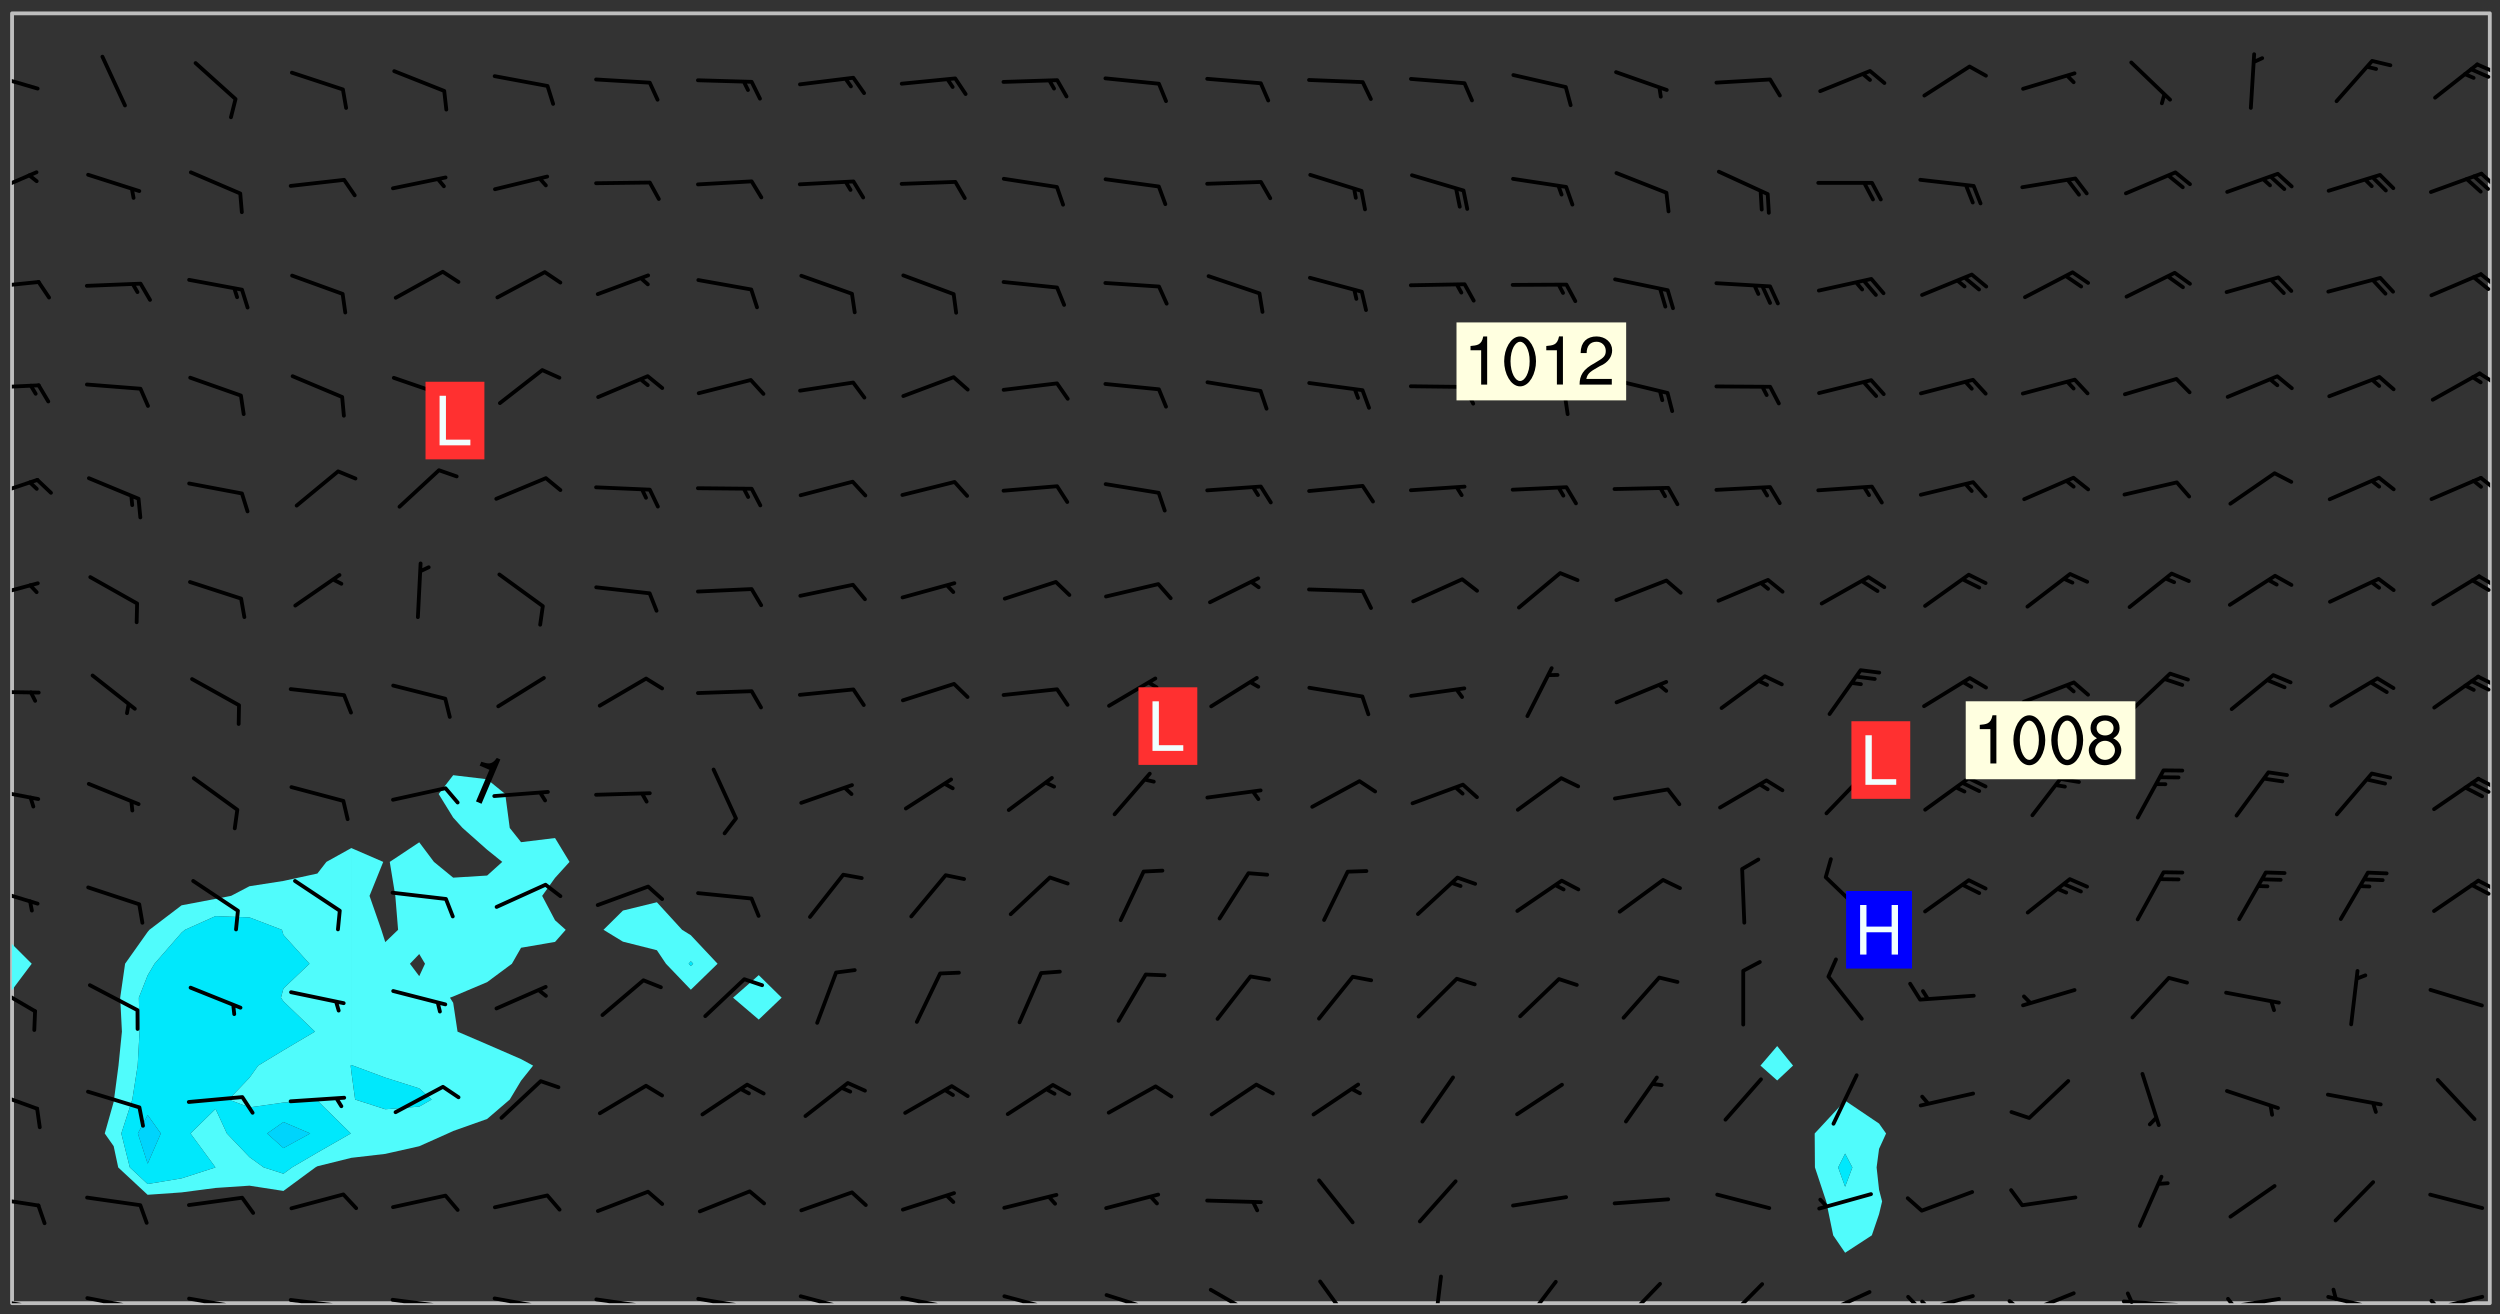<svg xmlns="http://www.w3.org/2000/svg" role="img" xmlns:xlink="http://www.w3.org/1999/xlink" viewBox="142.45 309.95 326.84 171.84"><rect x="142.45" y="309.95" width="326.84" height="171.84" fill="#333333" stroke="none"/><defs><clipPath id="a"><path d="M144 439h1v41.328h-1zm0 0"/></clipPath><clipPath id="b"><path d="M144 311.672h1V434h-1zm0 0"/></clipPath><clipPath id="c"><path d="M144 311.672h324v168.656H144zm0 0"/></clipPath><clipPath id="d"><path d="M467 311.672h1v168.656h-1zm0 0"/></clipPath><clipPath id="e"><path d="M144 479h4v1.328h-4zm0 0"/></clipPath><clipPath id="f"><path d="M147 480h2v.328h-2zm0 0"/></clipPath><clipPath id="g"><path d="M153 479h9v1.328h-9zm0 0"/></clipPath><clipPath id="h"><path d="M160 480h2v.328h-2zm0 0"/></clipPath><clipPath id="i"><path d="M166 479h9v1.328h-9zm0 0"/></clipPath><clipPath id="j"><path d="M173 480h3v.328h-3zm0 0"/></clipPath><clipPath id="k"><path d="M180 479h8v1.328h-8zm0 0"/></clipPath><clipPath id="l"><path d="M187 480h2v.328h-2zm0 0"/></clipPath><clipPath id="m"><path d="M193 479h8v1.328h-8zm0 0"/></clipPath><clipPath id="n"><path d="M200 480h2v.328h-2zm0 0"/></clipPath><clipPath id="o"><path d="M206 479h9v1.328h-9zm0 0"/></clipPath><clipPath id="p"><path d="M213 480h3v.328h-3zm0 0"/></clipPath><clipPath id="q"><path d="M220 479h8v1.328h-8zm0 0"/></clipPath><clipPath id="r"><path d="M226 480h2v.328h-2zm0 0"/></clipPath><clipPath id="s"><path d="M233 479h8v1.328h-8zm0 0"/></clipPath><clipPath id="t"><path d="M240 480h2v.328h-2zm0 0"/></clipPath><clipPath id="u"><path d="M246 479h9v1.328h-9zm0 0"/></clipPath><clipPath id="v"><path d="M252 480h2v.328h-2zm0 0"/></clipPath><clipPath id="w"><path d="M260 479h8v1.328h-8zm0 0"/></clipPath><clipPath id="x"><path d="M266 480h1v.328h-1zm0 0"/></clipPath><clipPath id="y"><path d="M273 479h8v1.328h-8zm0 0"/></clipPath><clipPath id="z"><path d="M279 480h2v.328h-2zm0 0"/></clipPath><clipPath id="A"><path d="M286 479h9v1.328h-9zm0 0"/></clipPath><clipPath id="B"><path d="M292 480h2v.328h-2zm0 0"/></clipPath><clipPath id="C"><path d="M300 478h8v2.328h-8zm0 0"/></clipPath><clipPath id="D"><path d="M314 477h6v3.328h-6zm0 0"/></clipPath><clipPath id="E"><path d="M329 476h3v4.328h-3zm0 0"/></clipPath><clipPath id="F"><path d="M341 477h6v3.328h-6zm0 0"/></clipPath><clipPath id="G"><path d="M354 477h6v3.328h-6zm0 0"/></clipPath><clipPath id="H"><path d="M367 477h7v3.328h-7zm0 0"/></clipPath><clipPath id="I"><path d="M380 478h8v2.328h-8zm0 0"/></clipPath><clipPath id="J"><path d="M380 480h2v.328h-2zm0 0"/></clipPath><clipPath id="K"><path d="M393 479h8v1.328h-8zm0 0"/></clipPath><clipPath id="L"><path d="M391 479h3v1.328h-3zm0 0"/></clipPath><clipPath id="M"><path d="M393 479h2v1.328h-2zm0 0"/></clipPath><clipPath id="N"><path d="M406 478h8v2.328h-8zm0 0"/></clipPath><clipPath id="O"><path d="M404 479h4v1.328h-4zm0 0"/></clipPath><clipPath id="P"><path d="M419 479h9v1.328h-9zm0 0"/></clipPath><clipPath id="Q"><path d="M420 478h2v2.328h-2zm0 0"/></clipPath><clipPath id="R"><path d="M433 479h8v1.328h-8zm0 0"/></clipPath><clipPath id="S"><path d="M433 479h2v1.328h-2zm0 0"/></clipPath><clipPath id="T"><path d="M446 479h8v1.328h-8zm0 0"/></clipPath><clipPath id="U"><path d="M459 479h9v1.328h-9zm0 0"/></clipPath><clipPath id="V"><path d="M460 479h2v1.328h-2zm0 0"/></clipPath><clipPath id="W"><path d="M144 466h4v2h-4zm0 0"/></clipPath><clipPath id="X"><path d="M144 452h4v4h-4zm0 0"/></clipPath><clipPath id="Y"><path d="M144 438h4v5h-4zm0 0"/></clipPath><clipPath id="Z"><path d="M144 425h4v4h-4zm0 0"/></clipPath><clipPath id="aa"><path d="M466 424h2v3h-2zm0 0"/></clipPath><clipPath id="ab"><path d="M465 425h3v3h-3zm0 0"/></clipPath><clipPath id="ac"><path d="M144 412h4v3h-4zm0 0"/></clipPath><clipPath id="ad"><path d="M466 411h2v3h-2zm0 0"/></clipPath><clipPath id="ae"><path d="M465 412h3v2h-3zm0 0"/></clipPath><clipPath id="af"><path d="M144 400h4v1h-4zm0 0"/></clipPath><clipPath id="ag"><path d="M466 398h2v2h-2zm0 0"/></clipPath><clipPath id="ah"><path d="M465 398h3v3h-3zm0 0"/></clipPath><clipPath id="ai"><path d="M144 385h4v4h-4zm0 0"/></clipPath><clipPath id="aj"><path d="M466 385h2v2h-2zm0 0"/></clipPath><clipPath id="ak"><path d="M465 385h3v3h-3zm0 0"/></clipPath><clipPath id="al"><path d="M144 372h4v4h-4zm0 0"/></clipPath><clipPath id="am"><path d="M466 372h2v3h-2zm0 0"/></clipPath><clipPath id="an"><path d="M144 360h4v1h-4zm0 0"/></clipPath><clipPath id="ao"><path d="M466 358h2v3h-2zm0 0"/></clipPath><clipPath id="ap"><path d="M144 346h4v2h-4zm0 0"/></clipPath><clipPath id="aq"><path d="M466 345h2v3h-2zm0 0"/></clipPath><clipPath id="ar"><path d="M465 345h3v3h-3zm0 0"/></clipPath><clipPath id="as"><path d="M144 332h4v4h-4zm0 0"/></clipPath><clipPath id="at"><path d="M466 332h2v3h-2zm0 0"/></clipPath><clipPath id="au"><path d="M144 319h4v3h-4zm0 0"/></clipPath><clipPath id="av"><path d="M466 318h2v2h-2zm0 0"/></clipPath><clipPath id="aw"><path d="M465 318h3v3h-3zm0 0"/></clipPath><g id="ax" clip-path="url(#clip1)"><path fill="#fff" fill-opacity="0" fill-rule="evenodd" d="M0 0h1000v1000H0zm0 0"/><path fill="#d3d3d3" fill-opacity="0" fill-rule="evenodd" d="M162.152 355.867l-.234.293.059.234.117.172.176.234.293.348.113.059.117-.172.059-.234.176-.176.465-.176h.699l.234.293.289.816.059.176.176.23.352.234.699.699.172.176.234.348.234.41.289.582.41.465.23.234.234.176.117.23.176.293.172 1.164v.234l.059.289.059.117.117.117.348.41.117.172.176.176.176.234.117.172.172.352.059.234.234.406.234-.059-.176.176-.059.93h-.582l-.234-.113-.348.113-.117.117-.059.293-.059.176-.117.172-.465.293-.059.234-.059.113v.645l.059.172v.41l.059.059v.406l.059.406.117.176.059.059.23.641-.059.293v.699l-.059.582v.234l-.059.23-.055.352v1.922l.055.117h.426l-.367.117-.023.352.891 1.168 1.742.539 1.34.359v.539l.09.809.535.715 1.52.27.891-.086.09 1.164.535.18 1.16-.18 2.055-.984 1.16-.363 1.879-.176 1.695-.18-.18.719-1.516.086-1.25.09-.805.27-1.074.809.27.719.535.898-.18.625-.266.809.266 1.078.625.898.805.18 1.25-.18-.266.723.098.504.055.293v.172l.059.293v.406l.176.117.352.117h.406l.293-.176.113-.117.059-.117.117-.23.059-.176.352-.465.23-.176.176-.059.176.059.059.176.117.988.055.469.059.172.117.234.176.059.816.059h.289l.117.234.059.406.059.352v1.105l.117.293.117.348.289.699.176.352.582.754.352.176.172.059.469.234.641.465.348.234.293.176.293.055.23.062.816.348.293.176.113.172.352.352.117.176.523.641v.289l.059.352v.348l.059.352.059.289.117.059.172.059h.176l.582.234.176.117.176.289.176.234.113.234.293.23.117.117v.41l.059.055.289.234.234.117.059.117.117.172.059.117.23.234.059.176.234.059.117.059-.117.113-.059.117v.117l-.117.293-.117.289v.582l.176.117.117.059.059.117.117.117.113.059.176.348.059.352.059.406v.176l-.059.176-.117.699v.172l.117.176.293.293h.406l.176.117.117.172.117.293v.234h-.527l-.23-.234h-.234l-.176.059-.059.699.059.348.117.176.176.41.117.23.289.469.176.055h.523l.234.059.758.641.059.293v.234l.059.059.23.348v.352l-.117.172v.293l.293.289.293.176.172.059.293.176.293.117.582.406.289.234.293.176.219.16.016.012.23.176.641.523.176.234.117.176.176.176.113.172v.641l.117.176.469.117.582.117.234.059.23.113.293.117.113.059.586.352.289.172.176.062.176.055.176.059.699.352.289.176.234.055.289.176.234.117.641.406.293.117.172.059.234.059.41.059.23.059.234.117.059.172-.41.176.469.059.059.293.113.234.176.055.234.059.176.059.406.117.641.234.117.172.059.234v.176l-.059.117-.059.406.234.234.117.059.348.117.641.23.176.117.289.117.176.176.234.465.582 1.105.176.176.348.176.176.117.352.117 1.047.523.234.059.465.113.293.059.465.176.758.582.234.234.348.465.176.176.289.234.816.699.293.176.289.289.293.176.293.289.695.641.176.176.293.234.289.234.469.289.641.582.348.234.234.293.348.348.352.465.934.992.348.406.117.176.234.059.113.117.645.176.23.113.234.059.293.176.23.117.934.699.406.406.234.176.406.176.234.117.816.348.348.234.234.117.293.289.23.117.758.352.352.172.23.059.293.117.234.059.871.176h.816l.469.23.172.059.875.699.465.117.293.059.176.059.23.059.469.059.348.059.352.059.406.059h.293l.172.059v.23l.176.176h.293l.348.059.352.059.699.117h.641l.465-.234.293-.176.172-.117.41-.172.289-.176.934-.465.469-.293.523-.293.465-.172.465-.176 1.051-.465.289-.117.41-.117.289-.117.527-.176 1.516-.699.582-.348.289-.059.293-.059.348-.117.875-.23.352-.117h.113l.234-.059.875-.234.234-.059h.812l.352-.059.816-.117.172-.059.352-.055.293-.059.23-.059.816-.176.176-.059h.348l.234-.059.465-.117.758-.172.234-.059h.348l.41-.117.289-.059 1.285-.059h.289l.41-.059.23-.059h.176l.875-.117h.406l.41-.117h.348l.352-.113.871-.059h1.75l1.047.289.41.117.289.117.352.117.289.117 1.051.172.289.059h.293l.293.059.172.059.41.059.172.059.117.059h.117l.117.059.352.059h.113l.41.066 1.922.395 1.926.395 1.52.449 1.695.719 2.145.805 1.605-.719 1.43-.805 1.16-1.078 1.25-.449 3.035-.719 1.875-.359 2.145-1.348 2.234-1.254 2.5-1.258 1.695-.449 1.785-.18 1.16-.27.625.539 1.34-.27.715-.988.984-1.344.445-.18.805-.359 1.875-.539 1.785-.449 1.25-.27 1.16-.09 1.699-.09 1.961-.27 1.25-.09h.539l.625-.09h.891l2.145-.18 2.41-.18 2.59-.09 1.695.18 1.609.09 1.43.359 1.16.719 1.875.988 1.16 1.527.266.715.629.09.355.898.535.539.535 1.527 1.074.359h.535l-.805.535.09 1.707.715 2.695.891.805.895.988.715 1.258 1.785.539 1.52-.18.355 1.344 1.609-.805.98-.539.27.27.316-.215.219-.145.801.449.449-.359h.355l.535-.27.539-.719.535-.27.625-.988 1.16.449.84.371 1.395.617 1.695-.18h1.605l1.785.09.18-1.707.535-1.344.805.27.492.848.402.406-.09.539v.359l.715.449.711-.27h1.43l.359.988.445 1.258.715 1.344 1.25.629 1.695.629.715-.18.18-.539.98-.09.449.359.086 1.258-.266.629-.535.18v.539l.715.984.266.539.984.988.801 1.078-.266.359-.09.898-.625 2.332-.355 2.066-.09 1.793-.18.719-.09.539v1.438l-.98 1.883-.359 1.707-.535.898-.805 1.168-.266.539 2.055 1.254.086.359-.355.539-.09-.18v.809l.09 1.438-.445.715-1.074.094-.266.715.535.898.805.719 1.16.809 1.34.27.445.359-.355.449-1.789-.09-1.25-.449-.715-.719-.625-.09-.176 3.59-.188 1.309h89.359V311.703h-55.27v49.082l.762.125 3.289.543 2.023 2.836v2.754l2.352.332 2.348.332h4.051l-1.379 4.16-2.023.707-2.023.703-.543.344-2.594 1.617-.188.117-2.023-2.078-.73-2.742-2.672-2.078-1.375-3.5-.066-.082-1.957-2.672 2.75-1.418v-49.082H294.422v91.414l.117.031.133.012.074.074.105.047.09.059.086.059.09.059.297.297.059.09.031.117.027.117.016.137-.031.117-.059.09-.059.086-.043.105-.047.102-.027.121v.145l.176.27.148.148.074.086.074.074.043.105.062.09.059.086.043.105.059.09.047.102.043.105.059.086.117.18.074.074.062.086.059.09.043.105.059.09.059.086.062.09.059.09.043.102.117.18.074.074.059.086.074.074.09.059.105.047h.148l.133-.016.133.016.102-.047.074-.074.047-.102-.016-.133v-.148l-.047-.105-.027-.117-.047-.102-.027-.121-.043-.102-.062-.09-.043-.102-.043-.105-.031-.117-.016-.133-.012-.137.086-.059.059-.086.121-.031.043.105.016.133v.117l.059.102.059.09.09.059.148.148.059.09.043.105-.012.102.086.059.105.047.086.059.09.059.074.074-.117.027-.105.047-.086.059-.074.074-.059.09-.062.086-.027.121-.047.102-.043.105-.031.117-.012.133-.016.133v.148l.027.117.047.105.043.102.059.09.074.074.09.059.074.074.09.059.059.09.043.105.047.102.117.031.133.016h.148l.117-.031.105.043.043.105.047.102.027.121L299.5 410l.027.117.031.121.027.117.105.043.102.047.133-.016.148.148.062.086.074.074.07.074.09.062.105.043.102.043.117.031.137.016.117-.031.074-.074.027-.117-.012-.133-.031-.121-.027-.117.043-.105h.117l.09.062.117.027h.148l.133.016h.148l.133.016.133-.016h.148l.133-.016.133-.012.137.012.117-.027.133-.016.191-.059-.059.176-.016.133-.027.121-.016.133-.059.086-.133.016-.105.047-.105.043-.117.031-.117.027-.266.031h-.148l-.133.016-.074.074.059.086.148.148.117.18.074.07.09.062.09.059.086.059.09.059.102.043.105.062.105.043.086.059.105.047.102.043.18.117.059.09-.043.102-.047.105.016.133.223.223.059.09.043.102.031.121.043.102.016.133.031.117.012.137.031.117.148.148.102.043.105.043.117.031.133.016.137.016h.117l.117-.031.09-.059.043-.105.047-.102.043-.105.031-.117.012-.133v-.148l-.012-.133-.016-.133-.031-.117-.043-.105-.047-.105-.043-.102-.043-.105-.016-.133.016-.133.027-.117.031-.117.027-.121.047-.102.09-.059.086-.062.074-.074.09-.059.223-.223.059-.086.074-.074.117-.18.059-.086v-.148l-.074-.074-.102-.047-.105-.043-.102-.043-.059-.09-.047-.105-.027-.117.09-.059.117-.031.102-.043.18-.117.148-.148.012-.133-.012-.105-.09-.059-.133.016h-.148l-.133.016-.133-.016-.121-.031-.086-.059-.074-.074-.059-.09-.062-.086-.117-.18-.059-.086.031-.121.086-.059.121-.031.059-.086v-.121l-.031-.117-.059-.09-.059-.086-.047-.105-.027-.117-.016-.133.059-.09.074-.074.09-.059.117-.18.074-.074.059-.086.148-.148.121-.031.133-.016.133.016.074.074.043.105.016.133-.031.117-.117.031-.133.012-.148.148-.043.105-.047.102-.027.121-.031.117v.148l.031.117.043.105.059.09.074.07.074.074.117.031.121.027.117-.027.133-.016h.117l.09.059.074.074.047.105.059.086.102.047.133.016.105.043.086.059-.012.105-.074.074-.18.117-.059.09-.09.059-.07.074-.074.074-.062.09-.027.117-.016.133.016.133-.016.133v.148l.016.133.027.117.031.121.074.074.09.059.086.059.09.059.117.031v.086l-.102.047-.09.059-.266.031-.117.027h-.148l-.105.043-.102.047-.059.09-.062.234-.012.133-.031.121-.016.133v.293l-.012.133.012.137.016.133.133.016.133.012.121.031.086.059.074.074.047.105.043.102.016.133v.445l-.016.133v.445l.031.266.027.117.016.133.031.117.086.211.031.266v.148l-.031.117-.027.117-.031.121-.027.117-.031.117-.031.121-.012.133-.016.133.09.059.117-.031.102.016.047.105-.031.266v.441l-.043.105-.047.105-.043.102-.043.105-.059.086-.031.121-.043.117-.031.117-.016.133.016.133.059.09.105.047.086.059.059.086-.012.137-.031.117-.043.102v.445l-.016.133v.148l-.031.117-.043.105-.027.117-.047.105-.043.102-.031.121-.027.117-.031.133-.031.117-.027.117-.043.105-.031.117-.031.121-.012.133-.016.133v.297l.027.117v.148l.047.398.027.117.059.09.121.031h.148l.133-.016.059.09v.117l-.059.09-.09.059-.102.043-.105.047-.09.059-.086.059-.137.016-.117-.031-.133-.016-.102.047-.062.086-.012.137-.016.133-.031.117-.027.117-.016.133-.031.121v.297l.016.133.031.117v.148l.012.133v.148l-.027.117-.047.102-.027.121-.031.117-.059.09-.074.074-.102.043-.105.047-.117.027-.121.031-.102-.047.059-.086.105-.047.027-.117.031-.117.027-.121.031-.117v-.148l.016-.133-.031-.117-.043-.105-.105.016-.074.074-.102.043-.09.062-.074.074-.043.102-.016.133-.031.117L304.25 426l-.031.117-.027.117-.031.121-.027.117-.031.117-.043.105-.09.059h-.09l-.117-.031-.031-.086.016-.137-.031-.117v-.148l-.012-.133v-.148l-.062-.234-.027-.121-.043-.102-.047-.105-.059-.086-.059-.09-.043-.105-.062-.086-.148-.148-.07-.074-.105-.047-.105-.043-.102-.043-.297-.297-.09-.074-.086-.059-.105-.043-.09-.062-.086-.059-.105-.043-.09-.059-.086-.062-.074-.07-.105-.047-.086-.059-.105-.043-.09-.062-.102-.043-.105-.043-.086-.059-.105-.047-.105-.043-.102-.047-.09-.059-.102-.043-.105-.043-.09-.062-.117-.027-.133-.016-.133.016H299.75l-.133.016-.117-.031-.09-.059-.074-.074-.09-.059-.102-.047h-.148l-.121-.027-.102-.043-.074-.074-.117-.18-.09-.059-.102-.043-.09-.062-.105-.043-.09-.059-.086-.059-.105-.047-.059-.086-.059-.09-.043-.105-.047-.102-.074-.074-.086-.059-.074-.074-.09-.059-.223-.223-.043-.105-.031-.266.105-.043h.145l.105.043.074.074.09.059.086.059.105.047.09.059.148.148.07.074.148.148.062.086.074.074.086.059.074.074.09.062.09.059.086.059.27.176.102.047.105.043.102.043.047-.074.059-.086.074-.074.07-.074.105.043.074.074.059.09.043.102.047.105.043.105.121.027.117-.027.074-.09.043-.105.059-.09.074-.074.105-.043.117-.027.133.012.09.059.148.148.059.09.043.105.047.102.043.105.043.102.105.047.105.043.133.016.086-.059.059-.09.074-.074.105-.043.117.027.105.047.102.043.105.043.102.047.18.117v.117l-.016.133.016.133.016.137.059.086.102.047.121.027.117.031h.148l.117-.031.059-.09.18-.117.059-.09.074-.074.059-.086.117-.18.18-.117.117.031.09.059.043.074-.016.133v.117l.09.059h.148l.133-.016.133-.012.266-.031.105-.043.117-.031.121-.027.074-.074.07-.074.062-.09-.016-.105-.047-.102-.102-.043-.105-.016-.117.027-.266.031h-.148l-.074-.074-.09-.059-.117-.031-.117-.027-.133-.016h-.148l-.133.016h-.297l-.105-.047-.148-.148-.043-.102-.059-.09.223-.223.086-.059.105-.043.117-.031.133-.016.133.016.137.016.102.043.133-.012.09-.062.102-.043.062-.09-.047-.102-.09-.059-.117-.031-.102-.043-.059-.09-.062-.09v-.117l.016-.133.105-.047.074-.07v-.121l-.09-.059-.031-.117.09-.059.074-.074.043-.105.059-.09.047-.102.016-.133v-.148l-.047-.105-.043-.102-.09-.059-.133-.016-.102-.043-.137-.016-.117-.031h-.445l-.133-.016-.133-.012-.133-.016-.117-.031h-.148l-.133-.016-.133-.012-.266-.031-.121-.043-.086-.059-.074-.074v-.148l.012-.133.105-.047.102-.043.133-.016h.152l.133-.016h.293l.121.031.102.043.09.059.234.062.121-.047.09-.059.102-.043.133-.016.105.043.102.047.133.012.121-.027h.145l.121-.031.117-.027.105-.047.074-.074.086-.059.148-.148.059-.086.047-.105.027-.117.016-.105-.102-.043-.09-.059-.117-.031-.105-.043-.09-.062-.074-.086-.074-.074-.102-.043-.105-.047-.102-.043-.059-.09-.047-.102-.086-.211-.062-.086-.059-.09-.074-.074-.086-.059h-.27l-.117.031-.09.059-.102.043-.133.016-.105-.016-.027-.117-.062-.09-.117-.031-.102-.043-.148-.148-.031-.117-.016-.105.074-.074.18-.117.117-.027.117-.031.137.016.102.043.105.043.102.047.105.043.117.031.133.016.117.027.133.016.105-.016.09-.059-.074-.074-.105-.043-.074-.074-.074-.09-.148-.148-.086-.059-.09-.059-.074-.074-.09-.059-.102-.047-.121-.027-.102-.047-.105-.043-.117-.031-.102-.043-.121-.031h-.148l-.117.031-.105.043-.086.062-.18.117-.086.059-.09.059-.105.047-.086.059-.105.043-.102.043-.105.047-.074.074-.059.09-.059.086-.047.105-.059.086-.074.074-.133-.012-.117-.031h-.117l-.074.074-.09.059-.074.074-.09.059-.086.059-.105.047-.102.043-.137.016-.102-.043-.148-.148-.105-.047h-.086l-.105.047-.102.043-.121.031-.117-.031-.074-.074v-.117l.031-.121.074-.07.059-.09.074-.074.117-.031.105-.043h.293l.133-.016.137-.016.102-.043.09-.059.102-.047.09-.059.133-.012.09.059.133.012.09-.059.086-.059.105-.043.09-.059.086-.062.09-.059.148-.148.059-.086.059-.09.105-.043.133-.016.117.027.121.031.059-.059.059-.09.031-.266.027-.117.105.012.133.016.102-.043.09-.059.059-.09.074-.074.059-.09.047-.102.012-.133-.012-.133-.047-.105-.148-.148-.059-.09-.059-.086-.043-.105v-.445l.016-.133v-.148l.012-.133-.059-.059-.09.059-.102-.043-.18-.117-.086-.059-.062-.09-.059-.09-.074-.074-.086-.059-.121.031-.102.012-.105.047-.086.059-.105.043-.148.148-.09.059-.086.059-.09.062-.105.043-.133.016v-.121l.105-.043.117-.031.074-.07.043-.105v-.148l-.027-.117-.148-.148-.133-.016h-.148l-.117.031-.105.043-.102.043-.09.062-.117.027-.074-.074.012-.133-.043-.102-.043-.105-.09-.059-.117.027-.121.031-.117.031-.102.043-.121.031-.102.043-.105.043-.09.059-.102.016v-.117l.016-.133-.059-.09-.074.043-.148.148-.059.09-.074.074-.047.105-.043.102-.074.074-.059.09-.074.074-.059.086-.074.074-.09.062-.074.07-.074.074-.102.016-.133.016-.105-.043v-.121l.148-.148.043-.102.059-.09.047-.102.043-.105.059-.09.031-.117.043-.102.031-.121.027-.117.047-.105.043-.102.043-.105.074-.07.09-.062.09-.059.102-.043h.297l.266-.031.105-.043-.074-.074-.117-.031-.105-.043-.09-.059-.102-.047-.09-.059-.102-.043-.105-.043-.09-.062-.086-.059-.105-.043-.102-.043-.121-.031-.117-.031-.102-.043L297.5 410.25l-.102-.043-.09-.059-.043-.105-.016-.133.102-.043.133-.016.137.016.133-.016.102-.043.059-.09.016-.105-.09-.059-.074-.074-.102-.043-.09-.059-.148-.148-.043-.105-.016-.133v-.293l-.059-.09-.09-.059-.074-.074-.043-.105-.031-.117-.059-.09-.074-.074-.117-.027-.074-.074-.09-.059-.09-.062-.086-.059-.074-.074-.059-.086-.047-.105-.086-.059-.148-.148-.195-.059-.133.016-.102.043-.074.074-.047.102-.043.105-.059.09-.059.086-.297.297-.09.059h-.086l-.062-.086-.043-.105.031-.117.059-.09.027-.117-.012-.133-.09-.062-.105.047-.117.027-.117.031-.27.176-.102.047-.117.027-.105.047-.09.059-.102.043-.059-.086-.047-.105.016-.133.047-.105.07-.074.074-.07.059-.09v-.148l-.043-.105h-.238l-.102.047-.031.117-.027.117-.031.121-.074.043-.133.016-.074-.047-.043-.102-.043-.105-.047-.102-.043-.105-.121.031-.102.043-.133.016-.117.031-.105.043-.09.059-.102.047-.121.027-.133.016-.102-.043-.059-.09-.047-.105-.043-.102-.043-.105v-.117l.059-.09.086-.059.18-.117.102-.047.105-.043.105-.059.102-.043.09-.062.102-.043.105-.059.102-.047.09-.059.105-.043.102-.043.09-.062.102-.043.137-.016.117.031.102.043.121.031.102.043.105.047.102.043.105.043.102.047.105.043.102.043.105.047.086.059.105.043.117.031.105.043.102.047.09.059.105.043.102.043.105.047.117.027.102.047.121.027h.148l.086-.059.016-.102.059-.09-.027-.117-.074-.074-.117-.18-.074-.074-.09-.074-.18-.117-.086-.059-.105-.043-.102-.047-.27-.176-.059-.09-.074-.074-.059-.09-.043-.102-.031-.117-.016-.137v-.562l-.012-.133-.016-.133-.031-.117-.016-.133-.012-.133-.031-.121-.223-.223-.059-.086-.016-.105.031-.117.133-.016v-91.414H172.992v1.453l-.059.234-.352 1.051-.172.523-.117.348-.176.41-.117.172-.234.293-.23.059h-.352l-.117.059-.23.406v.293l.117.176.23.23.117.234.641.758.293.465.176.234.23.352.234.348.641.816.176.465.172.41.117.695.176.469.117 1.398.059.465v.875l.117 1.047v4.781l-.059.465-.352 1.281-.176.523-.113.41-.352.93L172.934 336l-.234.582-.117.176-.172.348-.176.406-.352.816-.059.293-.113.293-.117.289-.059.176-.117.875-.059.406-.059.117-.059.176-.059.172-.23.527-.117.172v.234l-.117.234-.059.172-.176.586v.289l-.059.176v.293l-.059.113-.059.527v.172l-.055.234v2.621l-.176.816-.117.176-.176.234-.117.172-.113.234-.586.934-.23.289-.293.465-.176.234-.289.352-.352.699-.113.23-.176.41-.176.23-.406.527-.816.699-.293.172-.289.234-.176.117-.176.176-.523.406-.527.176-.172.176-.234.055-.641.176h-.758m12.211 31.023l-1.074.449.359.895 1.25-.715.445-.539-.98-.09"/><path fill="#d3d3d3" fill-opacity="0" fill-rule="evenodd" d="M201.508 416.598h-.895l.449.629.98.359.805-.09.445-.988-.176.09-.715-.355-.895.355m154.621 59.07l-.059-.523v-.293l.113-.293.059-.23.469-.469h.113l.117-.113.117-.059h.176l.234-.059h.348l.234.059.117.059.23.172.059.176.117.582v.293l-.117.176-.172.289-.176.176-.527.523-.23.234-.117.059h-.176l-.117-.059-.406-.293-.176-.117-.117-.059-.059-.113-.055-.117m6.641-10.957l-.059-.172v-1.109l.059-.172.176-.059.172-.059h.176l.234-.059.117.059.059.699-.059.172-.117.176-.117.059-.234.523-.113.059h-.234l-.059-.117m9.613-14.391l-.117-.176v-.699l.293-.875.117-.172.176-.352.113-.23.117-.293.352-.758.117-.23.172-.234h.176l.117-.059h.641l.117.059.234.234.172.113.352.293.117.117.113.176v.113l.117.059.117.117v.699l-.059.176v.23l-.059.176-.348 1.051-.117.23-.117.234-.117.059-.23.234-.641.289h-.875l-.41-.117-.641-.465"/><path fill="none" stroke="#bebebe" stroke-linecap="round" stroke-linejoin="round" stroke-miterlimit="10" stroke-width=".5" d="M467.957 311.695H144.027v168.625h323.93v-168.625"/><g clip-path="url(#a)"><path fill="#fff" fill-opacity="0" fill-rule="evenodd" d="M144 475.891v4.438h.004H144v-40.918 36.48"/></g><g clip-path="url(#b)"><path fill="#fff" fill-opacity="0" fill-rule="evenodd" d="M144 431.508v1.848-121.684h.004H144v119.836"/></g><path fill="#50fcfc" fill-rule="evenodd" d="M144 433.355v6.055l.004-.004v-6.047l-.004-.004"/><g clip-path="url(#c)"><path fill="#fff" fill-opacity="0" fill-rule="evenodd" d="M144.004 480.328v-40.922l2.594-3.461-2.594-2.586v-121.688h57.695v99.621l-1.898 2.461 1.898 3.082 1.227 1.355 3.211 2.848 1.977 1.59-1.977 1.785-4.438.277-2.516-2.062-1.922-2.562-3.855 2.562.727 4.441.363 4.438-1.676 1.609-.512-1.609-1.547-4.438 1.793-4.441-4.172-1.809-3.258 1.809-1.18 1.523-4.438.969-4.441.691-2.402 1.258-2.035.395-4.438.844-4.203 3.199-.234.277-2.949 4.16-.641 4.438.227 4.438-.449 4.441-.586 4.438-.039.293-1.172 4.145 1.172 1.668.594 2.77 3.844 3.574 4.438-.312 4.438-.582 4.438-.297 4.441.688 4.168-3.07.27-.156 4.438-1.102 4.438-.516 4.441-1 3.723-1.664.715-.328 4.438-1.574 2.957-2.535 1.48-2.465 1.574-1.973-1.574-.852-4.438-1.93-3.867-1.66-.57-3.77-.422-.668.422-.16 4.438-1.875 3.238-2.402 1.199-2.094 4.441-.762 1.395-1.582-1.395-1.25-1.684-3.188 1.684-2.352 1.895-2.09-1.895-3.121-4.441.543-1.48-1.859-.59-4.438-2.367-1.93-4.438-.531v-99.621h26.629v116.234l-4.438 1.086-2.543 2.516 2.543 1.551 4.438 1.121 1.184 1.766 3.254 3.398 3.496-3.398-3.496-3.727-1.145-.711-3.293-3.602V311.672h13.316V437.434l-3.359 2.949 3.359 2.863 2.996-2.863-2.996-2.949V311.672h133.148v135.035l-2.188 2.555 2.188 1.945 2.074-1.945-2.074-2.555V311.672h8.879v142.172l-3.977 4.293.031 4.438 1.473 4.441.914 4.438 1.559 2.277 3.492-2.277.945-2.77.398-1.668-.398-1.523-.32-2.918.32-2.426.918-2.012-.918-1.297-4.438-2.996V311.672h84.324v168.656H144.004"/></g><path fill="#50fcfc" fill-rule="evenodd" d="M146.598 435.945l-2.594 3.461v-6.047l2.594 2.586m10.719 23.859l-1.172-1.668 1.172-4.145.039-.293.586-4.438.449-4.441-.227-4.438.641-4.438 2.949-4.16.234-.277 4.203-3.199 4.438-.844v2.254l-3.992 1.789-.445.371-3.539 4.066-.898 1.516-1.152 2.922.094 4.438-.25 4.441-.699 4.438-1.438 4.438 1.113 4.438 2.332 2.172 4.438-.742 4.43-1.43-3.266-4.438 3.273-3.211 1.48 3.211 2.957 3.094 1.863 1.344 2.578.824 1.121-.824 3.316-1.938 4.367-2.5-4.367-4.293-4.438.25-4.441.633-2.719-1.027 2.719-2.848 1.137-1.59 3.305-2.004 4.121-2.438-4.121-3.957-.324-.48.324-1.203 3.406-3.234-3.406-3.766-.199-.672-4.242-1.617-4.438-.172v-2.254l2.035-.395 2.402-1.258 4.441-.691 4.438-.969 1.18-1.523 3.258-1.809v28.367l-.09.074.09.809.496 3.629 3.941 1.27 4.441-.344 1.621-.926-1.621-1.457-4.441-1.41-4.223-1.57-.215-.074v-28.367l4.172 1.809-1.793 4.441 1.547 4.438.512 1.609 1.676-1.609-.363-4.438-.727-4.441 3.855-2.562v14.609l-1.215 1.27 1.215 1.621.754-1.621-.754-1.27v-14.609l1.922 2.562 2.516 2.062 4.438-.277 1.977-1.785-1.977-1.59-3.211-2.848-1.227-1.355-1.898-3.082 1.898-2.461 4.438.531 2.367 1.93.59 4.438 1.48 1.859 4.441-.543 1.895 3.121-1.895 2.09-1.684 2.352 1.684 3.188 1.395 1.25-1.395 1.582-4.441.762-1.199 2.094-3.238 2.402-4.438 1.875-.422.16.422.668.57 3.77 3.867 1.66 4.438 1.93 1.574.852-1.574 1.973-1.48 2.465-2.957 2.535-4.438 1.574-.715.328-3.723 1.664-4.441 1-4.438.516-4.438 1.102-.27.156-4.168 3.07-4.441-.688-4.438.297-4.438.582-4.438.312-3.844-3.574-.594-2.77"/><path fill="#00e8fc" fill-rule="evenodd" d="M159.422 462.574l-1.113-4.438 1.438-4.438.699-4.438.25-4.441-.094-4.438 1.152-2.922v18.266l-1.281 2.41 1.281 3.949 1.719-3.949-1.719-2.41v-18.266l.898-1.516 3.539-4.066.445-.371 3.992-1.789 4.438.172 4.242 1.617.199.672 3.406 3.766-3.406 3.234-.324 1.203.324.48 4.121 3.957-4.121 2.438-3.305 2.004-1.137 1.59-2.719 2.848 2.719 1.027 4.441-.633v2.547l-2.137 1.496 2.137 1.91 3.5-1.91-3.5-1.496v-2.547l4.438-.25 4.367 4.293-4.367 2.5-3.316 1.938-1.121.824-2.578-.824-1.863-1.344-2.957-3.094-1.48-3.211-3.273 3.211 3.266 4.438-4.43 1.43-4.438.742-2.332-2.172"/><path fill="#00d4fc" fill-rule="evenodd" d="M161.754 462.086l-1.281-3.949 1.281-2.41 1.719 2.41-1.719 3.949m17.754-2.039l-2.137-1.91 2.137-1.496 3.5 1.496-3.5 1.91"/><path fill="#00e8fc" fill-rule="evenodd" d="M188.383 450.07l-.09-.809.09-.074.215.074 4.223 1.57 4.441 1.41 1.621 1.457-1.621.926-4.441.344-3.941-1.27-.496-3.629"/><path fill="#fff" fill-opacity="0" fill-rule="evenodd" d="M197.262 434.676l-1.215 1.27 1.215 1.621.754-1.621-.754-1.27"/><path fill="#50fcfc" fill-rule="evenodd" d="M223.891 433.059l-2.543-1.551 2.543-2.516 4.438-1.086 3.293 3.602 1.145.711v3.398l-.285.328.285.297.309-.297-.309-.328v-3.398l3.496 3.727-3.496 3.398-3.254-3.398-1.184-1.766-4.438-1.121"/><path fill="#00e8fc" fill-rule="evenodd" d="M232.766 436.242l-.285-.297.285-.328.309.328-.309.297"/><path fill="#50fcfc" fill-rule="evenodd" d="M241.645 443.246l-3.359-2.863 3.359-2.949 2.996 2.949-2.996 2.863m133.148 7.961l-2.188-1.945 2.188-2.555 2.074 2.555-2.074 1.945m4.934 11.367l-.031-4.438 3.977-4.293v6.926l-.91 1.805.91 2.527.949-2.527-.949-1.805v-6.926l4.438 2.996.918 1.297-.918 2.012-.32 2.426.32 2.918.398 1.523-.398 1.668-.945 2.77-3.492 2.277-1.559-2.277-.914-4.438-1.473-4.441"/><path fill="#00e8fc" fill-rule="evenodd" d="M383.672 465.102l-.91-2.527.91-1.805.949 1.805-.949 2.527"/><g clip-path="url(#d)"><path fill="#fff" fill-opacity="0" fill-rule="evenodd" d="M467.996 480.328H468V311.672h-.004H468v168.656h-.004"/></g><path fill="#fff" fill-opacity="0" fill-rule="evenodd" d="M200.996 415.152l5.375 2.281 3.898-9.164-5.379-2.285-3.895 9.168"/><path fill-rule="evenodd" d="M207.395 409.039l.469.199-2.461 5.793-.723-.309 1.754-4.133-1.277-.543.219-.508.539.156.254.051.246.008.242-.051.242-.125.246-.215.25-.324"/><g clip-path="url(#e)"><path fill="none" stroke="#000" stroke-linecap="round" stroke-linejoin="round" stroke-miterlimit="10" stroke-width=".5" d="M147.449 480.992l-6.898-1.328"/></g><g clip-path="url(#f)"><path fill="none" stroke="#000" stroke-linecap="round" stroke-linejoin="round" stroke-miterlimit="10" stroke-width=".5" d="M147.449 480.992l.723 2.344"/></g><g clip-path="url(#g)"><path fill="none" stroke="#000" stroke-linecap="round" stroke-linejoin="round" stroke-miterlimit="10" stroke-width=".5" d="M160.762 481l-6.895-1.344"/></g><g clip-path="url(#h)"><path fill="none" stroke="#000" stroke-linecap="round" stroke-linejoin="round" stroke-miterlimit="10" stroke-width=".5" d="M160.762 481l.719 2.348"/></g><g clip-path="url(#i)"><path fill="none" stroke="#000" stroke-linecap="round" stroke-linejoin="round" stroke-miterlimit="10" stroke-width=".5" d="M174.09 480.938l-6.922-1.215"/></g><g clip-path="url(#j)"><path fill="none" stroke="#000" stroke-linecap="round" stroke-linejoin="round" stroke-miterlimit="10" stroke-width=".5" d="M174.09 480.938l.762 2.332"/></g><g clip-path="url(#k)"><path fill="none" stroke="#000" stroke-linecap="round" stroke-linejoin="round" stroke-miterlimit="10" stroke-width=".5" d="M187.434 480.754l-6.977-.852"/></g><g clip-path="url(#l)"><path fill="none" stroke="#000" stroke-linecap="round" stroke-linejoin="round" stroke-miterlimit="10" stroke-width=".5" d="M187.434 480.754l.879 2.289"/></g><g clip-path="url(#m)"><path fill="none" stroke="#000" stroke-linecap="round" stroke-linejoin="round" stroke-miterlimit="10" stroke-width=".5" d="M200.746 480.781l-6.969-.902"/></g><g clip-path="url(#n)"><path fill="none" stroke="#000" stroke-linecap="round" stroke-linejoin="round" stroke-miterlimit="10" stroke-width=".5" d="M200.746 480.781l.863 2.297"/></g><g clip-path="url(#o)"><path fill="none" stroke="#000" stroke-linecap="round" stroke-linejoin="round" stroke-miterlimit="10" stroke-width=".5" d="M214.031 480.953l-6.914-1.25"/></g><g clip-path="url(#p)"><path fill="none" stroke="#000" stroke-linecap="round" stroke-linejoin="round" stroke-miterlimit="10" stroke-width=".5" d="M214.031 480.953l.75 2.34"/></g><g clip-path="url(#q)"><path fill="none" stroke="#000" stroke-linecap="round" stroke-linejoin="round" stroke-miterlimit="10" stroke-width=".5" d="M227.367 480.828l-6.953-1"/></g><g clip-path="url(#r)"><path fill="none" stroke="#000" stroke-linecap="round" stroke-linejoin="round" stroke-miterlimit="10" stroke-width=".5" d="M226.355 480.684l.418 1.156"/></g><g clip-path="url(#s)"><path fill="none" stroke="#000" stroke-linecap="round" stroke-linejoin="round" stroke-miterlimit="10" stroke-width=".5" d="M240.672 480.91l-6.934-1.16"/></g><g clip-path="url(#t)"><path fill="none" stroke="#000" stroke-linecap="round" stroke-linejoin="round" stroke-miterlimit="10" stroke-width=".5" d="M240.672 480.91l.777 2.324"/></g><g clip-path="url(#u)"><path fill="none" stroke="#000" stroke-linecap="round" stroke-linejoin="round" stroke-miterlimit="10" stroke-width=".5" d="M253.914 481.238l-6.785-1.82"/></g><g clip-path="url(#v)"><path fill="none" stroke="#000" stroke-linecap="round" stroke-linejoin="round" stroke-miterlimit="10" stroke-width=".5" d="M252.926 480.977l.277 1.195"/></g><g clip-path="url(#w)"><path fill="none" stroke="#000" stroke-linecap="round" stroke-linejoin="round" stroke-miterlimit="10" stroke-width=".5" d="M267.281 481.023l-6.891-1.387"/></g><g clip-path="url(#x)"><path fill="none" stroke="#000" stroke-linecap="round" stroke-linejoin="round" stroke-miterlimit="10" stroke-width=".5" d="M266.277 480.82l.352 1.176"/></g><g clip-path="url(#y)"><path fill="none" stroke="#000" stroke-linecap="round" stroke-linejoin="round" stroke-miterlimit="10" stroke-width=".5" d="M280.543 481.242l-6.785-1.828"/></g><g clip-path="url(#z)"><path fill="none" stroke="#000" stroke-linecap="round" stroke-linejoin="round" stroke-miterlimit="10" stroke-width=".5" d="M279.555 480.977l.273 1.195"/></g><g clip-path="url(#A)"><path fill="none" stroke="#000" stroke-linecap="round" stroke-linejoin="round" stroke-miterlimit="10" stroke-width=".5" d="M293.812 481.398l-6.695-2.141"/></g><g clip-path="url(#B)"><path fill="none" stroke="#000" stroke-linecap="round" stroke-linejoin="round" stroke-miterlimit="10" stroke-width=".5" d="M292.84 481.086l.219 1.207"/></g><g clip-path="url(#C)"><path fill="none" stroke="#000" stroke-linecap="round" stroke-linejoin="round" stroke-miterlimit="10" stroke-width=".5" d="M306.824 482.086l-6.086-3.516"/></g><g clip-path="url(#D)"><path fill="none" stroke="#000" stroke-linecap="round" stroke-linejoin="round" stroke-miterlimit="10" stroke-width=".5" d="M319.152 483.176l-4.113-5.695"/></g><g clip-path="url(#E)"><path fill="none" stroke="#000" stroke-linecap="round" stroke-linejoin="round" stroke-miterlimit="10" stroke-width=".5" d="M329.984 483.816l.855-6.977"/></g><g clip-path="url(#F)"><path fill="none" stroke="#000" stroke-linecap="round" stroke-linejoin="round" stroke-miterlimit="10" stroke-width=".5" d="M341.605 483.129l4.242-5.602"/></g><g clip-path="url(#G)"><path fill="none" stroke="#000" stroke-linecap="round" stroke-linejoin="round" stroke-miterlimit="10" stroke-width=".5" d="M354.605 482.859l4.871-5.062"/></g><g clip-path="url(#H)"><path fill="none" stroke="#000" stroke-linecap="round" stroke-linejoin="round" stroke-miterlimit="10" stroke-width=".5" d="M367.883 482.824l4.945-4.992"/></g><g clip-path="url(#I)"><path fill="none" stroke="#000" stroke-linecap="round" stroke-linejoin="round" stroke-miterlimit="10" stroke-width=".5" d="M380.477 481.793l6.387-2.93"/></g><g clip-path="url(#J)"><path fill="none" stroke="#000" stroke-linecap="round" stroke-linejoin="round" stroke-miterlimit="10" stroke-width=".5" d="M381.406 481.367l-.973-.742"/></g><g clip-path="url(#K)"><path fill="none" stroke="#000" stroke-linecap="round" stroke-linejoin="round" stroke-miterlimit="10" stroke-width=".5" d="M393.602 481.27l6.77-1.883"/></g><g clip-path="url(#L)"><path fill="none" stroke="#000" stroke-linecap="round" stroke-linejoin="round" stroke-miterlimit="10" stroke-width=".5" d="M393.602 481.27l-1.691-1.777"/></g><g clip-path="url(#M)"><path fill="none" stroke="#000" stroke-linecap="round" stroke-linejoin="round" stroke-miterlimit="10" stroke-width=".5" d="M394.586 480.996l-.844-.887"/></g><g clip-path="url(#N)"><path fill="none" stroke="#000" stroke-linecap="round" stroke-linejoin="round" stroke-miterlimit="10" stroke-width=".5" d="M407.039 481.633l6.523-2.609"/></g><g clip-path="url(#O)"><path fill="none" stroke="#000" stroke-linecap="round" stroke-linejoin="round" stroke-miterlimit="10" stroke-width=".5" d="M407.039 481.633l-1.875-1.586"/></g><g clip-path="url(#P)"><path fill="none" stroke="#000" stroke-linecap="round" stroke-linejoin="round" stroke-miterlimit="10" stroke-width=".5" d="M420.109 480.098l7.012.461"/></g><g clip-path="url(#Q)"><path fill="none" stroke="#000" stroke-linecap="round" stroke-linejoin="round" stroke-miterlimit="10" stroke-width=".5" d="M421.129 480.164l-.5-1.117"/></g><g clip-path="url(#R)"><path fill="none" stroke="#000" stroke-linecap="round" stroke-linejoin="round" stroke-miterlimit="10" stroke-width=".5" d="M433.465 480.895l6.934-1.133"/></g><g clip-path="url(#S)"><path fill="none" stroke="#000" stroke-linecap="round" stroke-linejoin="round" stroke-miterlimit="10" stroke-width=".5" d="M434.473 480.73l-.742-.977"/></g><g clip-path="url(#T)"><path fill="none" stroke="#000" stroke-linecap="round" stroke-linejoin="round" stroke-miterlimit="10" stroke-width=".5" d="M446.832 479.5l6.828 1.656"/></g><path fill="none" stroke="#000" stroke-linecap="round" stroke-linejoin="round" stroke-miterlimit="10" stroke-width=".5" d="M447.824 479.742l-.305-1.188"/><g clip-path="url(#U)"><path fill="none" stroke="#000" stroke-linecap="round" stroke-linejoin="round" stroke-miterlimit="10" stroke-width=".5" d="M460.152 481.172l6.82-1.684"/></g><g clip-path="url(#V)"><path fill="none" stroke="#000" stroke-linecap="round" stroke-linejoin="round" stroke-miterlimit="10" stroke-width=".5" d="M461.145 480.926l-.82-.914"/></g><g clip-path="url(#W)"><path fill="none" stroke="#000" stroke-linecap="round" stroke-linejoin="round" stroke-miterlimit="10" stroke-width=".5" d="M147.473 467.555l-6.945-1.082"/></g><path fill="none" stroke="#000" stroke-linecap="round" stroke-linejoin="round" stroke-miterlimit="10" stroke-width=".5" d="M147.473 467.555l.805 2.316m12.516-2.359l-6.957-.996m6.957.996l.832 2.309m12.484-3.285l-6.961.961m6.961-.961l1.438 1.988m11.793-2.418l-6.789 1.816m6.789-1.816l1.672 1.797m11.68-1.641l-6.863 1.504m6.863-1.504l1.59 1.871m11.723-1.895l-6.855 1.551m6.855-1.551l1.602 1.859m11.562-2.348l-6.555 2.527m6.555-2.527l1.855 1.609m11.441-1.656l-6.52 2.621m6.52-2.621l1.879 1.578m11.488-1.441l-6.621 2.348m6.621-2.348l1.809 1.656m11.539-1.562l-6.688 2.16m5.715-1.848l.879.855m13.477-.934l-6.82 1.691m5.828-1.445l.816.91m13.48-1.195l-6.801 1.77m5.809-1.512l.832.902m13.586-.172l-7.023-.207m6 .18l.543 1.098m12.477 1.57l-4.387-5.488m13.172 5.367l4.676-5.246m7.504 3.172l6.941-1.098m6.344.812l7.004-.527m6.41-.617l6.805 1.762m6.527.062l6.77-1.887m-5.781 1.613l-.848-.891m13.266 1.441l6.59-2.441m-6.59 2.441l-1.832-1.629m14.965.918l6.953-1.02m-6.953 1.02l-1.453-1.977m19.66-1.75l-2.832 6.434m2.422-5.496l1.223-.09m13.973.363l-5.77 4.012m13.742.504l4.914-5.02m14.262 3.387l-6.805-1.754"/><g clip-path="url(#X)"><path fill="none" stroke="#000" stroke-linecap="round" stroke-linejoin="round" stroke-miterlimit="10" stroke-width=".5" d="M147.305 454.898L140.695 452.5"/></g><path fill="none" stroke="#000" stroke-linecap="round" stroke-linejoin="round" stroke-miterlimit="10" stroke-width=".5" d="M147.305 454.898l.344 2.426m13.027-2.598l-6.723-2.055m6.723 2.055l.469 2.406m12.984-3.754l-6.996.641m6.996-.641l1.344 2.051m11.977-1.965l-7.008.469m5.988-.402l.648 1.043m13.281-2.535l-6.195 3.316m6.195-3.316l2.035 1.367m10.746-2.109l-5.133 4.801m5.133-4.801l2.32.797m11.449-.195l-6.039 3.598m6.039-3.598l2.098 1.273m11.121-1.422l-5.848 3.898m5.848-3.898l2.16 1.164m-3.012-.598l1.082.582m12.934-1.359l-5.543 4.32m5.543-4.32l2.238 1m-3.047-.371l1.121.5m13.277-.723l-6.094 3.504m6.094-3.504l2.078 1.305m-2.965-.793l1.039.652m13.066-1.316l-5.902 3.812m5.902-3.812l2.145 1.195m-3.004-.641l1.074.598m13.215-.965l-6.129 3.438m6.129-3.438l2.062 1.324m11.109-1.559l-5.844 3.902m5.844-3.902l2.16 1.164m11.148-1.172l-5.832 3.918m4.984-3.348l1.082.578m12.168-2.074l-4.008 5.773m18.254-4.82l-5.871 3.863m18.273-4.805l-4.043 5.75m3.453-4.914l1.219.152m12.984-.754l-4.641 5.277m14.121.531l3.031-6.34m8.375 3.953l6.848-1.562m-5.852 1.336l-.805-.93m13.996 2.789l5.102-4.832m-5.102 4.832l-2.324-.777m19.258 1.711l-2.133-6.695m1.82 5.719l-.855.879m16.75-2.141l-6.668-2.223m5.695 1.902l.207 1.207m14.199-1.355l-6.906-1.281m5.902 1.094l.371 1.172m8.094-4.188l4.805 5.125"/><g clip-path="url(#Y)"><path fill="none" stroke="#000" stroke-linecap="round" stroke-linejoin="round" stroke-miterlimit="10" stroke-width=".5" d="M147.035 442.156l-6.07-3.547"/></g><path fill="none" stroke="#000" stroke-linecap="round" stroke-linejoin="round" stroke-miterlimit="10" stroke-width=".5" d="M147.035 442.156l-.102 2.453m13.492-2.594l-6.223-3.266m6.223 3.266l.012 2.457m13.453-2.781l-6.523-2.617m5.574 2.238l.133 1.219m14.309-1.43l-6.879-1.434m5.879 1.223l.344 1.18m13.938-.812l-6.809-1.746m5.816 1.492l.289 1.191m13.832-3.223l-6.438 2.82m5.5-2.41l.965.762m12.75-2.035l-5.359 4.547m5.359-4.547l2.281.91m10.906-1.051l-5.105 4.828m5.105-4.828l2.328.785m9.672-1.66l-2.473 6.578m2.473-6.578l2.434-.316m11.168.441l-3.047 6.332m3.047-6.332l2.453-.102m10.75.047l-2.824 6.438m2.824-6.438l2.445-.184m11.238.375l-3.559 6.059m3.559-6.059l2.449.102m11.242.152l-4.312 5.547m4.312-5.547l2.418.418m10.945-.379l-4.41 5.473m4.41-5.473l2.41.461m11.195-.199l-4.992 4.945m4.992-4.945l2.344.73m11.012-.691l-5.07 4.867m5.07-4.867l2.332.766m10.777-.961l-4.66 5.258m4.66-5.258l2.387.574m8.598-1.457v7.027m0-7.027l2.168-1.152m8.969 1.91l4.359 5.512m-4.359-5.512l.984-2.25m11.004 5.258l7.012-.508m-7.012.508l-1.305-2.078M394.5 440.562l-.652-1.039m13.086 1.859l6.734-2m-5.754 1.711l-.859-.875m18.941-2.422l-4.758 5.172m4.758-5.172l2.375.621m12.012 2.617l-6.902-1.305m5.898 1.113l.367 1.172m10.914-5.121l-.828 6.977m.707-5.961l1.145-.445m15.242 3.938l-6.727-2.039"/><g clip-path="url(#Z)"><path fill="none" stroke="#000" stroke-linecap="round" stroke-linejoin="round" stroke-miterlimit="10" stroke-width=".5" d="M147.363 428.09l-6.727-2.043"/></g><path fill="none" stroke="#000" stroke-linecap="round" stroke-linejoin="round" stroke-miterlimit="10" stroke-width=".5" d="M146.383 427.793l.234 1.203m14.035-.824l-6.672-2.203m6.672 2.203l.414 2.418m12.488-1.574l-5.848-3.895m5.848 3.895l-.246 2.445m13.562-2.449l-5.852-3.887m5.852 3.887l-.238 2.441m14.117-3.977l-6.98-.816m6.98.816l.895 2.285m12.129-4.145l-6.398 2.902m6.398-2.902l1.945 1.496m11.469-1.254l-6.594 2.418m6.594-2.418l1.828 1.637m11.688-.074l-6.992-.707m6.992.707l.926 2.27m11.066-5.383l-4.352 5.52m4.352-5.52l2.414.438m10.977-.375l-4.5 5.395m4.5-5.395l2.402.5m11.227-.203l-5.129 4.801m5.129-4.801l2.32.793m9.93-1.57l-3 6.355m3-6.355l2.453-.117m11.254.336l-3.781 5.922m3.781-5.922l2.445.195m10.523-.395l-3.086 6.316m3.086-6.316l2.449-.082m11.902.859l-5.164 4.762m5.164-4.762l2.316.812m-3.066-.121l1.156.406m13.23-.695l-5.805 3.957m5.805-3.957l2.172 1.141m-3.016-.566l1.086.57m13.004-1.242l-5.668 4.152m5.668-4.152l2.211 1.07m8.129-2.504l.281 7.02m-.281-7.02l2.117-1.238m8.809 2.312l5.062 4.871m-5.062-4.871l.672-2.359m18.031 2.75l-5.715 4.09m5.715-4.09l2.199 1.09m-3.031-.496l2.199 1.094m11.844-1.828l-5.504 4.371m5.504-4.371l2.25.984m-3.051-.348L414.5 426.5m-3.047-.344l1.125.488m12.73-2.656l-3.387 6.16m3.387-6.16l2.453.035m-2.945.863l2.453.035m11.402-.906l-3.48 6.105m3.48-6.105l2.453.074m-2.961.816l2.453.07m-2.957.816l1.227.035m13.133-1.793l-3.543 6.066m3.543-6.066l2.449.098m-2.965.785l2.449.098m-2.965.785l1.227.047m14.246-.762l-5.797 3.969"/><g clip-path="url(#aa)"><path fill="none" stroke="#000" stroke-linecap="round" stroke-linejoin="round" stroke-miterlimit="10" stroke-width=".5" d="M466.461 425.086l2.176 1.137"/></g><g clip-path="url(#ab)"><path fill="none" stroke="#000" stroke-linecap="round" stroke-linejoin="round" stroke-miterlimit="10" stroke-width=".5" d="M465.617 425.66l2.176 1.137"/></g><g clip-path="url(#ac)"><path fill="none" stroke="#000" stroke-linecap="round" stroke-linejoin="round" stroke-miterlimit="10" stroke-width=".5" d="M147.449 414.414l-6.898-1.32"/></g><path fill="none" stroke="#000" stroke-linecap="round" stroke-linejoin="round" stroke-miterlimit="10" stroke-width=".5" d="M146.445 414.223l.363 1.172m13.762-.316l-6.512-2.648m5.562 2.262l.129 1.219m13.727-.098l-5.691-4.121m5.691 4.121l-.336 2.43m14.199-3.586l-6.789-1.805m6.789 1.805l.559 2.387M200.691 413l-6.863 1.508M200.691 413l1.59 1.867m11.797-1.383l-7.008.539m5.988-.461l.656 1.035m13.688-.945l-7.023.203m6-.172l.609 1.066m11.68 2.199l-2.926-6.391m2.926 6.391l-1.488 1.949m16.656-6.305l-6.633 2.32m5.668-1.984l.902.832m13.02-1.906l-5.914 3.797m5.055-3.246l1.07.602m12.965-1.352l-5.637 4.195m4.816-3.586l1.109.527m12.508-1.695l-4.598 5.312m3.926-4.543l1.199.273m13.969 1.145l-6.965.938m5.953-.801l.715.996m13.219-2.344l-6.176 3.359m6.176-3.359l2.047 1.352m11.477-.891l-6.59 2.438m6.59-2.438l1.832 1.633m-2.793-1.277l.918.816m12.902-2.02l-5.68 4.133m5.68-4.133l2.207 1.07m11.73.402l-6.926 1.188m6.926-1.188l1.5 1.938m11.387-3.117l-6.066 3.547m6.066-3.547l2.086 1.289m-2.969-.773l1.043.645m12.559-1.918l-4.875 5.062m4.875-5.062l2.359.676m-3.07.062l2.359.672m12.074-.938l-5.691 4.117m5.691-4.117l2.203 1.078m-3.031-.48l2.203 1.082m-3.031-.48l1.102.539m13.168-2.465l-4.289 5.57m4.289-5.57l2.418.41m-3.043.402l2.422.406m-3.043.402l1.207.203m12.895-2.125l-3.367 6.168m3.367-6.168l2.453.027m-2.945.871l2.457.027m-2.945.871l1.227.012m13.469-1.551l-4.168 5.656m4.168-5.656l2.426.355m-3.031.465l2.426.359m11.695-1.023l-4.57 5.34m4.57-5.34l2.395.535m-3.059.242l2.395.535m12.195-.633l-5.789 3.98"/><g clip-path="url(#ad)"><path fill="none" stroke="#000" stroke-linecap="round" stroke-linejoin="round" stroke-miterlimit="10" stroke-width=".5" d="M466.457 411.762l2.176 1.133"/></g><g clip-path="url(#ae)"><path fill="none" stroke="#000" stroke-linecap="round" stroke-linejoin="round" stroke-miterlimit="10" stroke-width=".5" d="M465.613 412.344l2.18 1.133"/></g><path fill="none" stroke="#000" stroke-linecap="round" stroke-linejoin="round" stroke-miterlimit="10" stroke-width=".5" d="M464.773 412.922l2.176 1.133"/><g clip-path="url(#af)"><path fill="none" stroke="#000" stroke-linecap="round" stroke-linejoin="round" stroke-miterlimit="10" stroke-width=".5" d="M147.512 400.496l-7.023-.117"/></g><path fill="none" stroke="#000" stroke-linecap="round" stroke-linejoin="round" stroke-miterlimit="10" stroke-width=".5" d="M146.492 400.48l.555 1.094m13.027 1.039l-5.52-4.352m4.715 3.719l-.219 1.207m14.648-1.039l-6.137-3.418m6.137 3.418l-.047 2.453m13.785-3.77l-6.984-.789m6.984.789l.902 2.281m12.328-1.816l-6.812-1.719m6.812 1.719l.586 2.383m12.305-5.094l-5.969 3.707m19.332-3.629l-6.062 3.547m6.062-3.547l2.09 1.289m11.707.363l-7.023.242m7.023-.242l1.223 2.125m12.074-2.355l-6.992.707m6.992-.707l1.363 2.039m11.801-2.762l-6.688 2.148m6.688-2.148l1.762 1.711m11.703-1.008l-6.988.746m6.988-.746l1.375 2.031m11.473-3.445l-6.051 3.574m5.168-3.055l1.047.641m13.105-1.234l-5.961 3.719m5.094-3.176l1.062.613m13.605 1.273l-6.934-1.141m6.934 1.141l.785 2.328m12.543-3.391l-6.957.984m5.945-.84l.719.992m11.715-3.777l-3.176 6.27m2.715-5.359l1.227-.023m14.211.91l-6.496 2.672m5.551-2.281l.945.781m12.898-1.914l-5.664 4.16m5.664-4.16l2.211 1.062m-3.035-.457l1.105.531m12.234-1.926l-4.062 5.734m4.062-5.734l2.434.316m-3.023.52l2.434.312m-3.027.52l1.219.16m14.242-.801l-5.988 3.68m5.988-3.68l2.113 1.246m-2.984-.711l1.059.621m13.41-.582l-6.555 2.535m6.555-2.535l1.855 1.605m-2.809-1.238l.93.805m12.609-2.324l-5.098 4.836m5.098-4.836l2.328.781m-3.066-.078l2.324.781m11.902-1.289l-5.441 4.445m5.441-4.445l2.262.949m-3.055-.301l2.266.945m12.141-1.168l-6.039 3.594m6.039-3.594l2.098 1.273m-2.977-.75l2.098 1.273m11.949-2.023l-5.742 4.051"/><g clip-path="url(#ag)"><path fill="none" stroke="#000" stroke-linecap="round" stroke-linejoin="round" stroke-miterlimit="10" stroke-width=".5" d="M466.434 398.414l2.188 1.105"/></g><g clip-path="url(#ah)"><path fill="none" stroke="#000" stroke-linecap="round" stroke-linejoin="round" stroke-miterlimit="10" stroke-width=".5" d="M465.598 399.004l2.191 1.105"/></g><path fill="none" stroke="#000" stroke-linecap="round" stroke-linejoin="round" stroke-miterlimit="10" stroke-width=".5" d="M464.762 399.59l1.094.555"/><g clip-path="url(#ai)"><path fill="none" stroke="#000" stroke-linecap="round" stroke-linejoin="round" stroke-miterlimit="10" stroke-width=".5" d="M147.391 386.207l-6.781 1.832"/></g><path fill="none" stroke="#000" stroke-linecap="round" stroke-linejoin="round" stroke-miterlimit="10" stroke-width=".5" d="M146.406 386.473l.836.895m13.133 1.48l-6.121-3.449m6.121 3.449l-.059 2.453m13.656-3.094l-6.684-2.168m6.684 2.168l.426 2.418m12.438-5.5l-5.781 3.996m4.938-3.414l1.09.562m10.355-2.656l-.355 7.02m.305-5.996l1.109-.523m14.918 5.078l-5.68-4.137m5.68 4.137l-.344 2.43m14.312-4.105l-6.984-.785m6.984.785l.902 2.281m12.43-2.836l-7.02.324m7.02-.324l1.25 2.113m11.996-2.672l-6.879 1.441m6.879-1.441l1.57 1.887m11.691-2.098l-6.773 1.867m5.789-1.598l.844.891m13.41-1.32l-6.68 2.184m6.68-2.184l1.766 1.703m11.625-1.422l-6.836 1.621m6.836-1.621l1.621 1.844m11.422-2.598l-6.289 3.129m5.375-2.672l.996.711m13.602.508l-7.023-.223m7.023.223l1.082 2.203m11.922-3.758l-6.406 2.887m6.406-2.887l1.941 1.504m10.867-2.312l-5.391 4.508m5.391-4.508l2.273.922m11.617.051l-6.543 2.559m6.543-2.559l1.863 1.602m11.418-1.684l-6.477 2.727m6.477-2.727l1.902 1.547m-2.844-1.152l.949.773m13.129-1.535l-6.117 3.457m6.117-3.457l2.07 1.32m-2.961-.816l2.07 1.32m11.934-2.137l-5.715 4.082m5.715-4.082l2.199 1.094m-3.031-.5l2.199 1.094m11.879-1.781l-5.578 4.27m5.578-4.27l2.234 1.02m-3.047-.398l1.117.508m12.973-1.184l-5.5 4.379m5.5-4.379l2.25.98m-3.051-.344l1.125.492m13.195-.84l-5.91 3.801m5.91-3.801l2.141 1.199m-3-.645l1.07.598m13.328-.746l-6.359 2.992m6.359-2.992l1.965 1.469M452.5 386.062l.984.734m13.078-1.5l-6.004 3.652"/><g clip-path="url(#aj)"><path fill="none" stroke="#000" stroke-linecap="round" stroke-linejoin="round" stroke-miterlimit="10" stroke-width=".5" d="M466.562 385.297l2.109 1.254"/></g><g clip-path="url(#ak)"><path fill="none" stroke="#000" stroke-linecap="round" stroke-linejoin="round" stroke-miterlimit="10" stroke-width=".5" d="M465.691 385.828l2.109 1.254"/></g><g clip-path="url(#al)"><path fill="none" stroke="#000" stroke-linecap="round" stroke-linejoin="round" stroke-miterlimit="10" stroke-width=".5" d="M147.332 372.688l-6.664 2.238"/></g><path fill="none" stroke="#000" stroke-linecap="round" stroke-linejoin="round" stroke-miterlimit="10" stroke-width=".5" d="M147.332 372.688l1.781 1.688m-2.75-1.359l.891.844m13.309 1.293l-6.492-2.688m6.492 2.688l.234 2.441m-1.18-2.832l.117 1.223m14.348-1.523l-6.902-1.305m6.902 1.305l.73 2.344m11.844-5.234l-5.422 4.477m5.422-4.477l2.266.938m10.918-1.086l-5.16 4.773m5.16-4.773l2.316.809m11.664.227l-6.488 2.703m6.488-2.703l1.895 1.559m11.688-.055l-7.023-.305m7.023.305l1.055 2.211m-2.078-2.258l.527 1.109m13.812-1.18l-7.027-.07m7.027.07l1.133 2.176m-2.156-2.188l.566 1.09m13.66-2l-6.801 1.773m6.801-1.773l1.66 1.805m11.664-1.77l-6.82 1.703m6.82-1.703l1.641 1.82m11.766-1.262l-7.004.586m7.004-.586l1.328 2.062m11.953-1.203L287 373.242m6.934 1.133l.789 2.324m12.562-3.141l-7.008.5m7.008-.5l1.305 2.078m-2.324-2.004l.652 1.039m13.676-1.199l-6.996.672m6.996-.672l1.355 2.047m11.969-1.949l-7.012.473m5.988-.402l.648 1.043m13.691-1.039l-7.02.328m7.02-.328l1.254 2.113m-2.273-2.066l.625 1.059m13.715-1.02l-7.027.156m7.027-.156l1.199 2.141m-2.223-2.117l.602 1.07m13.73-1.199l-7.016.367m7.016-.367l1.266 2.102m-2.285-2.051l.633 1.055m13.699-1.164l-7.012.484m7.012-.484l1.297 2.082m-2.316-2.012l.648 1.043m13.598-1.695l-6.832 1.648m6.832-1.648l1.629 1.836m-2.625-1.598l.816.918m13.301-1.734l-6.441 2.805m6.441-2.805l1.922 1.523m-2.859-1.117l.961.762m13.492-.562l-6.844 1.594m6.844-1.594l1.613 1.852m11.172-3.047l-5.785 3.984m5.785-3.984l2.18 1.129m11.461-.547l-6.438 2.82m6.438-2.82l1.926 1.52m-2.863-1.109l.965.762m13.297-1.148l-6.457 2.773"/><g clip-path="url(#am)"><path fill="none" stroke="#000" stroke-linecap="round" stroke-linejoin="round" stroke-miterlimit="10" stroke-width=".5" d="M466.789 372.422l1.914 1.535"/></g><path fill="none" stroke="#000" stroke-linecap="round" stroke-linejoin="round" stroke-miterlimit="10" stroke-width=".5" d="M465.852 372.824l.957.77"/><g clip-path="url(#an)"><path fill="none" stroke="#000" stroke-linecap="round" stroke-linejoin="round" stroke-miterlimit="10" stroke-width=".5" d="M147.508 360.328l-7.016.332"/></g><path fill="none" stroke="#000" stroke-linecap="round" stroke-linejoin="round" stroke-miterlimit="10" stroke-width=".5" d="M147.508 360.328l1.254 2.109m-2.273-2.062l.625 1.055m13.703-.66l-7.004-.551m7.004.551l.98 2.25m12.148-1.359l-6.629-2.336m6.629 2.336l.363 2.426m12.875-2.234l-6.477-2.719m6.477 2.719l.223 2.445m13.176-2.66l-6.645-2.289m5.68 1.957l.191 1.211m13.539-4.184l-5.543 4.32m5.543-4.32l2.238 1.004m11.543-.207l-6.477 2.73m6.477-2.73l1.902 1.551m-2.844-1.152l.949.773m13.473-.672l-6.809 1.727m6.809-1.727l1.652 1.816m11.73-1.484l-6.945 1.062m6.945-1.062l1.469 1.969m11.664-2.672l-6.578 2.469m6.578-2.469l1.84 1.625m11.676-.812l-6.977.844m6.977-.844l1.402 2.012m11.918-1.238l-6.992-.699m6.992.699l.93 2.27M307.25 361.059l-6.938-1.133m6.938 1.133l.785 2.324m12.543-2.422l-6.965-.938m6.965.938l.852 2.305m-1.863-2.438l.426 1.148m13.934-1.441l-7.027-.086m7.027.086l1.125 2.184m11.988-1.051l-6.625-2.348m6.625 2.348l.359 2.426m13.059-2.773l-6.832-1.652m6.832 1.652l.609 2.375m-1.605-2.617l.309 1.188m14.102-1.75l-7.027-.047m7.027.047l1.137 2.176m-2.16-2.184l.57 1.09m13.664-1.949l-6.82 1.688m6.82-1.688l1.637 1.828m-2.629-1.582l1.637 1.828m12.66-2.117l-6.801 1.773m6.801-1.773l1.66 1.809m-2.648-1.551l.828.906m13.469-1.184l-6.789 1.816m6.789-1.816l1.672 1.793m-2.66-1.531l.836.898m13.441-1.254l-6.734 2.004m6.734-2.004l1.723 1.746m11.469-2.094l-6.488 2.695m6.488-2.695l1.895 1.559m-2.84-1.164l.949.777m13.348-1.082l-6.562 2.52m6.562-2.52l1.852 1.609m-2.809-1.242l.93.805m13.125-1.633l-6.129 3.438"/><g clip-path="url(#ao)"><path fill="none" stroke="#000" stroke-linecap="round" stroke-linejoin="round" stroke-miterlimit="10" stroke-width=".5" d="M466.625 358.773l2.066 1.328"/></g><path fill="none" stroke="#000" stroke-linecap="round" stroke-linejoin="round" stroke-miterlimit="10" stroke-width=".5" d="M465.734 359.273l1.031.664"/><g clip-path="url(#ap)"><path fill="none" stroke="#000" stroke-linecap="round" stroke-linejoin="round" stroke-miterlimit="10" stroke-width=".5" d="M147.496 346.816l-6.992.723"/></g><path fill="none" stroke="#000" stroke-linecap="round" stroke-linejoin="round" stroke-miterlimit="10" stroke-width=".5" d="M147.496 346.816l1.367 2.035m11.961-1.816l-7.02.285m7.02-.285l1.238 2.121m-2.258-2.078l.617 1.059m13.664-.316l-6.91-1.285m6.91 1.285l.734 2.34m-1.742-2.527l.371 1.172m13.797-.43l-6.605-2.395m6.605 2.395l.344 2.43m12.746-5.328l-6.148 3.402m6.148-3.402l2.055 1.336m11.285-1.289l-6.199 3.309m6.199-3.309l2.035 1.367m11.473-.938l-6.586 2.449m5.629-2.094l.918.816m13.52.672l-6.918-1.234m6.918 1.234l.754 2.332m12.414-1.773l-6.621-2.352m6.621 2.352l.359 2.426m12.938-2.379l-6.586-2.449m6.586 2.449l.324 2.434m13.191-3.297l-6.988-.723m6.988.723l.926 2.273m12.402-2.402l-7.012-.465m7.012.465l1.004 2.238m12.133-1.344l-6.656-2.254m6.656 2.254l.395 2.422m12.984-2.637l-6.785-1.824m6.785 1.824l.551 2.395M319.5 347.824l.277 1.199m14.148-1.91l-7.027.133m7.027-.133l1.191 2.141m-2.215-2.121l.598 1.07m13.738-1.043l-7.027.035m7.027-.035l1.164 2.16m-2.184-2.156l.578 1.082m13.684-.355l-6.879-1.422m6.879 1.422l.691 2.352m-1.691-2.559l.691 2.352m13.691-2.648l-7.016-.414m7.016.414l1.023 2.23m-2.043-2.293l1.02 2.23m-2.039-2.289l.508 1.113m14.77-1.961l-6.859 1.52m6.859-1.52l1.594 1.867m-2.59-1.645l1.59 1.867m-2.59-1.648l.797.934m14.336-1.949l-6.504 2.668m6.504-2.668l1.887 1.566m-2.836-1.18l1.891 1.566m-2.836-1.176l.945.781m14.125-1.852l-6.227 3.254m6.227-3.254l2.027 1.387m-2.934-.914l2.027 1.387m12.23-1.793l-6.297 3.121m6.297-3.121l1.992 1.434m-2.91-.977l1.996 1.43m12.469-1.285l-6.762 1.918m6.762-1.918l1.699 1.77m-2.684-1.492l1.699 1.77m12.617-1.984l-6.797 1.793m6.797-1.793l1.668 1.801m-2.656-1.539l1.664 1.801m12.473-2.543l-6.465 2.754"/><g clip-path="url(#aq)"><path fill="none" stroke="#000" stroke-linecap="round" stroke-linejoin="round" stroke-miterlimit="10" stroke-width=".5" d="M466.793 345.801l1.91 1.539"/></g><g clip-path="url(#ar)"><path fill="none" stroke="#000" stroke-linecap="round" stroke-linejoin="round" stroke-miterlimit="10" stroke-width=".5" d="M465.852 346.203l1.91 1.539"/></g><g clip-path="url(#as)"><path fill="none" stroke="#000" stroke-linecap="round" stroke-linejoin="round" stroke-miterlimit="10" stroke-width=".5" d="M147.223 332.469l-6.445 2.789"/></g><path fill="none" stroke="#000" stroke-linecap="round" stroke-linejoin="round" stroke-miterlimit="10" stroke-width=".5" d="M146.285 332.875l.961.762m13.418 1.293l-6.695-2.133m5.719 1.82l.223 1.207m13.949-.578l-6.457-2.766m6.457 2.766l.207 2.445m13.371-4.227l-6.984.793m6.984-.793l1.387 2.023m11.879-2.336l-6.883 1.418m5.879-1.211l.785.945m13.504-1.27l-6.828 1.656m5.836-1.414l.816.914m13.59-.375l-7.023.09m7.023-.09l1.18 2.152m12.133-2.305l-7.016.398m7.016-.398l1.27 2.098m12.043-2.086l-7.016.375m7.016-.375l1.27 2.098m-2.289-2.043l.633 1.051m13.707-1.047l-7.023.258m7.023-.258l1.23 2.121m12.047-1.457l-6.945-1.07m6.945 1.07l.805 2.316m12.516-2.379l-6.961-.949m6.961.949l.852 2.305m12.496-2.898l-7.023.238m7.023-.238l1.223 2.129m11.934-.961l-6.707-2.098m6.707 2.098l.453 2.414m-1.43-2.719l.227 1.207m14.082-.953l-6.738-1.996m6.738 1.996l.488 2.406m-1.469-2.695l.488 2.406m13.91-2.586l-6.945-1.055m6.945 1.055l.816 2.312m-1.828-2.465l.41 1.156m13.711-.242l-6.535-2.578m6.535 2.578l.277 2.438m12.965-2.262l-6.387-2.93m6.387 2.93l.145 2.449m-1.074-2.875l.145 2.449m14.418-3.488h-7.027m7.027 0l1.152 2.168m-2.172-2.168l1.148 2.168m13.164-1.77l-6.98-.801m6.98.801l.898 2.285m-1.914-2.398l.898 2.281m13.41-3.137l-6.934 1.141m6.934-1.141l1.488 1.949m-2.5-1.785l1.488 1.953m12.605-2.918l-6.469 2.742m6.469-2.742l1.906 1.547m-2.848-1.148l1.906 1.547m12.422-1.758l-6.613 2.367m6.613-2.367l1.816 1.648m-2.777-1.305l1.816 1.652m-2.781-1.309l.91.824m14.383-1.363l-6.715 2.07m6.715-2.07l1.738 1.73m-2.715-1.43l1.738 1.73m-2.719-1.43l.871.867m14.344-1.633l-6.605 2.398"/><g clip-path="url(#at)"><path fill="none" stroke="#000" stroke-linecap="round" stroke-linejoin="round" stroke-miterlimit="10" stroke-width=".5" d="M466.863 332.664l1.824 1.641"/></g><path fill="none" stroke="#000" stroke-linecap="round" stroke-linejoin="round" stroke-miterlimit="10" stroke-width=".5" d="M465.902 333.012l1.824 1.641m-2.785-1.293l1.824 1.645"/><g clip-path="url(#au)"><path fill="none" stroke="#000" stroke-linecap="round" stroke-linejoin="round" stroke-miterlimit="10" stroke-width=".5" d="M147.371 321.531l-6.742-1.969"/></g><path fill="none" stroke="#000" stroke-linecap="round" stroke-linejoin="round" stroke-miterlimit="10" stroke-width=".5" d="M158.789 323.738l-2.949-6.379m17.402 5.539l-5.223-4.703m5.223 4.703l-.598 2.383m14.637-3.637l-6.672-2.195m6.672 2.195l.418 2.418m12.828-2.223l-6.535-2.586m6.535 2.586l.273 2.438m13.23-3.086l-6.91-1.285m6.91 1.285l.734 2.34m12.633-2.773l-7.016-.418m7.016.418l1.02 2.23m12.301-2.34l-7.023-.203m7.023.203l1.086 2.199m-2.109-2.227l.543 1.098m13.77-1.602l-6.973.863m6.973-.863l1.41 2.008m-2.426-1.883l.707 1.004m13.633-1.043l-6.992.691m6.992-.691l1.359 2.043m-2.375-1.941l.68 1.02m13.668-.891l-7.023.227m7.023-.227l1.219 2.129m-2.242-2.094l.609 1.062m13.711-.633l-6.992-.703m6.992.703l.93 2.273m12.391-2.336l-7.004-.578m7.004.578l.973 2.254m12.352-2.402l-7.02-.281m7.02.281l1.066 2.211m12.242-2.07l-7.004-.559m7.004.559l.977 2.25m12.262-1.746l-6.852-1.57m6.852 1.57l.637 2.371m12.566-1.988l-6.629-2.332m5.664 1.992l.184 1.215m14.289-2.25l-7.016.414m7.016-.414l1.277 2.098m11.789-3.207l-6.516 2.637m6.516-2.637l1.879 1.574m-2.828-1.191l.941.789m13.02-1.754l-5.91 3.797m5.91-3.797l2.141 1.199m11.582-.312l-6.727 2.027m5.75-1.734l.863.871m12.602 2.281l-5.07-4.863m4.332 4.156l-.332 1.18m12.066-6.414l-.434 7.016m.371-5.992l1.113-.508m14.375.359l-4.652 5.266m4.652-5.266l2.387.57m-3.066.195l1.195.285m13.23-.59l-5.52 4.348"/><g clip-path="url(#av)"><path fill="none" stroke="#000" stroke-linecap="round" stroke-linejoin="round" stroke-miterlimit="10" stroke-width=".5" d="M466.32 318.375l2.246.988"/></g><g clip-path="url(#aw)"><path fill="none" stroke="#000" stroke-linecap="round" stroke-linejoin="round" stroke-miterlimit="10" stroke-width=".5" d="M465.52 319.008l2.246.988"/></g><path fill="none" stroke="#000" stroke-linecap="round" stroke-linejoin="round" stroke-miterlimit="10" stroke-width=".5" d="M464.715 319.641l1.125.492"/><path fill="#00f" fill-rule="evenodd" d="M383.801 436.578h8.617v-10.145h-8.617v10.145"/><path fill="azure" fill-rule="evenodd" d="M385.633 428.266h.832v2.824h3.289v-2.824h.832v6.48h-.832v-2.914h-3.289v2.914h-.832v-6.48"/><path fill="#ff3030" fill-rule="evenodd" d="M384.496 414.387h7.691v-10.145h-7.691v10.145"/><path fill="azure" fill-rule="evenodd" d="M386.328 406.074h.832v5.742h3.195v.738h-4.027v-6.48"/><path fill="#ff3030" fill-rule="evenodd" d="M291.289 409.949h7.691v-10.145h-7.691v10.145"/><path fill="azure" fill-rule="evenodd" d="M293.121 401.637h.836v5.738h3.191v.742h-4.027v-6.48"/><path fill="#ff3030" fill-rule="evenodd" d="M198.082 370.004h7.695v-10.145h-7.695v10.145"/><path fill="azure" fill-rule="evenodd" d="M199.918 361.691h.832v5.738h3.195v.742h-4.027v-6.48"/><path fill="#ffffe0" fill-rule="evenodd" d="M399.441 411.824h22.18v-10.191h-22.18v10.191"/><path fill-rule="evenodd" d="M402.941 403.465h.508v6.293h-.785v-4.488h-1.387v-.555l.559-.066.25-.055.23-.09.203-.141.176-.211.141-.293.105-.395m4.812 0l.23.02.219.055.207.09.199.121.184.148.172.176.301.418.242.496.18.547.113.578.039.59-.039.594-.113.586-.18.555-.242.5-.301.43-.172.18-.184.152-.199.121-.207.094-.219.059-.23.02-.227-.02-.219-.059-.211-.094-.195-.121-.184-.152-.172-.18-.301-.43-.242-.5-.18-.555-.113-.586-.039-.594h.836l.027.562.082.508.125.441.164.375.191.301.207.223.223.137.227.047.227-.047.223-.137.211-.223.191-.301.164-.375.125-.441.082-.508.027-.562-.027-.559-.082-.504-.125-.434-.164-.367-.191-.289-.211-.215-.223-.133-.227-.043-.227.043-.223.133-.207.215-.191.289-.164.367-.125.434-.082.504-.027.559h-.836l.039-.59.113-.578.18-.547.242-.496.301-.418.172-.176.184-.148.195-.121.211-.09.219-.055.227-.02m4.953 0l.23.02.219.055.207.09.199.121.184.148.172.176.301.418.242.496.18.547.113.578.039.59-.039.594-.113.586-.18.555-.242.5-.301.43-.172.18-.184.152-.199.121-.207.094-.219.059-.23.02-.227-.02-.219-.059-.211-.094-.195-.121-.184-.152-.172-.18-.301-.43-.246-.5-.18-.555-.109-.586-.039-.594h.832l.031.562.082.508.125.441.164.375.188.301.211.223.223.137.227.047.227-.047.223-.137.211-.223.191-.301.164-.375.125-.441.082-.508.027-.562-.027-.559-.082-.504-.125-.434-.164-.367-.191-.289-.211-.215-.223-.133-.227-.043-.227.043-.223.133-.211.215-.188.289-.164.367-.125.434-.082.504-.031.559h-.832l.039-.59.109-.578.18-.547.246-.496.301-.418.172-.176.184-.148.195-.121.211-.09.219-.055.227-.02m4.953 0l.387.027.359.082.324.137.277.188.23.238.172.285.109.332.039.375-.02.277-.059.234-.086.199-.113.172-.129.141-.141.125-.285.195.23.117.207.148.184.172.152.191.125.215.09.23.055.242.02.258-.035.309-.102.328-.172.324-.238.305-.309.27-.375.215-.211.082-.227.059-.246.039-.262.016-.258-.016-.242-.039-.223-.059-.207-.082-.359-.215-.289-.27-.223-.305-.156-.324-.094-.328-.031-.309h.832l.027.254.078.234.125.211.16.188.191.148.219.117.242.07.254.027.254-.027.242-.07.219-.117.195-.148.16-.188.121-.211.078-.234.027-.254-.027-.254-.078-.234-.121-.211-.16-.188-.195-.152-.219-.113-.242-.074-.254-.023-.254.023-.242.074-.219.113-.191.152-.16.188-.125.211-.078.234-.027.254h-.832l.02-.254.055-.238.094-.227.121-.207.156-.191.18-.172.207-.152.234-.133-.289-.195-.137-.125-.133-.141-.109-.172-.09-.199-.055-.234-.023-.277h.789l.023.215.066.191.102.168.137.141.168.109.188.082.207.051.219.016.223-.016.207-.051.188-.082.164-.109.137-.141.105-.168.066-.191.023-.215-.023-.215-.066-.188-.105-.168-.137-.141-.164-.109-.188-.082-.207-.051-.223-.016-.219.016-.207.051-.188.082-.168.109-.137.141-.102.168-.066.188-.023.215h-.789l.039-.375.109-.332.172-.285.23-.238.281-.188.32-.137.359-.082.387-.027"/><path fill="#ffffe0" fill-rule="evenodd" d="M332.867 362.293h22.18v-10.191h-22.18v10.191"/><path fill-rule="evenodd" d="M336.367 353.934h.508v6.293h-.785v-4.488h-1.391v-.555l.562-.066.25-.055.23-.09.203-.141.176-.207.141-.297.105-.395m4.812 0l.23.02.219.055.207.09.195.121.188.148.168.176.305.422.242.492.18.547.113.578.035.59-.035.594-.113.586-.18.555-.242.5-.305.43-.168.18-.188.152-.195.121-.207.094-.219.059-.23.02-.23-.02-.219-.059-.207-.094-.195-.121-.184-.152-.172-.18-.301-.43-.246-.5-.18-.555-.109-.586-.039-.594h.832l.031.562.082.508.125.441.16.375.191.301.211.223.223.137.227.047.227-.047.223-.137.211-.223.191-.301.16-.375.129-.441.082-.508.027-.562-.027-.559-.082-.5-.129-.438-.16-.367-.191-.289-.211-.215-.223-.133-.227-.043-.227.043-.223.133-.211.215-.191.289-.16.367-.125.438-.082.5-.031.559h-.832l.039-.59.109-.578.18-.547.246-.492.301-.422.172-.176.184-.148.195-.121.207-.09.219-.055.23-.02m5.094 0h.508v6.293h-.789v-4.488h-1.387v-.555l.559-.066.254-.055.23-.09.203-.141.172-.207.141-.297.109-.395m2.82 2.176h.789l.02-.316.059-.285.098-.254.141-.215.184-.176.223-.129.266-.078.309-.027.234.02.227.062.203.102.18.141.148.172.113.207.07.234.027.266-.023.27-.066.223-.109.191-.156.172-.199.164-.246.164-.637.391-.535.312-.438.316-.348.324-.262.336-.191.352-.125.367-.07.395-.02.418h4.211v-.738h-3.332l.082-.285.113-.238.148-.199.188-.18.23-.172.281-.176.715-.418.418-.203.344-.23.281-.254.219-.266.164-.277.109-.285.066-.285.02-.281-.043-.383-.121-.348-.188-.309-.25-.262-.301-.215-.348-.156-.379-.098-.406-.035-.438.031-.398.102-.355.164-.305.234-.246.305-.188.375-.113.445-.043.52"/></g></defs><use xlink:href="#ax"/></svg>